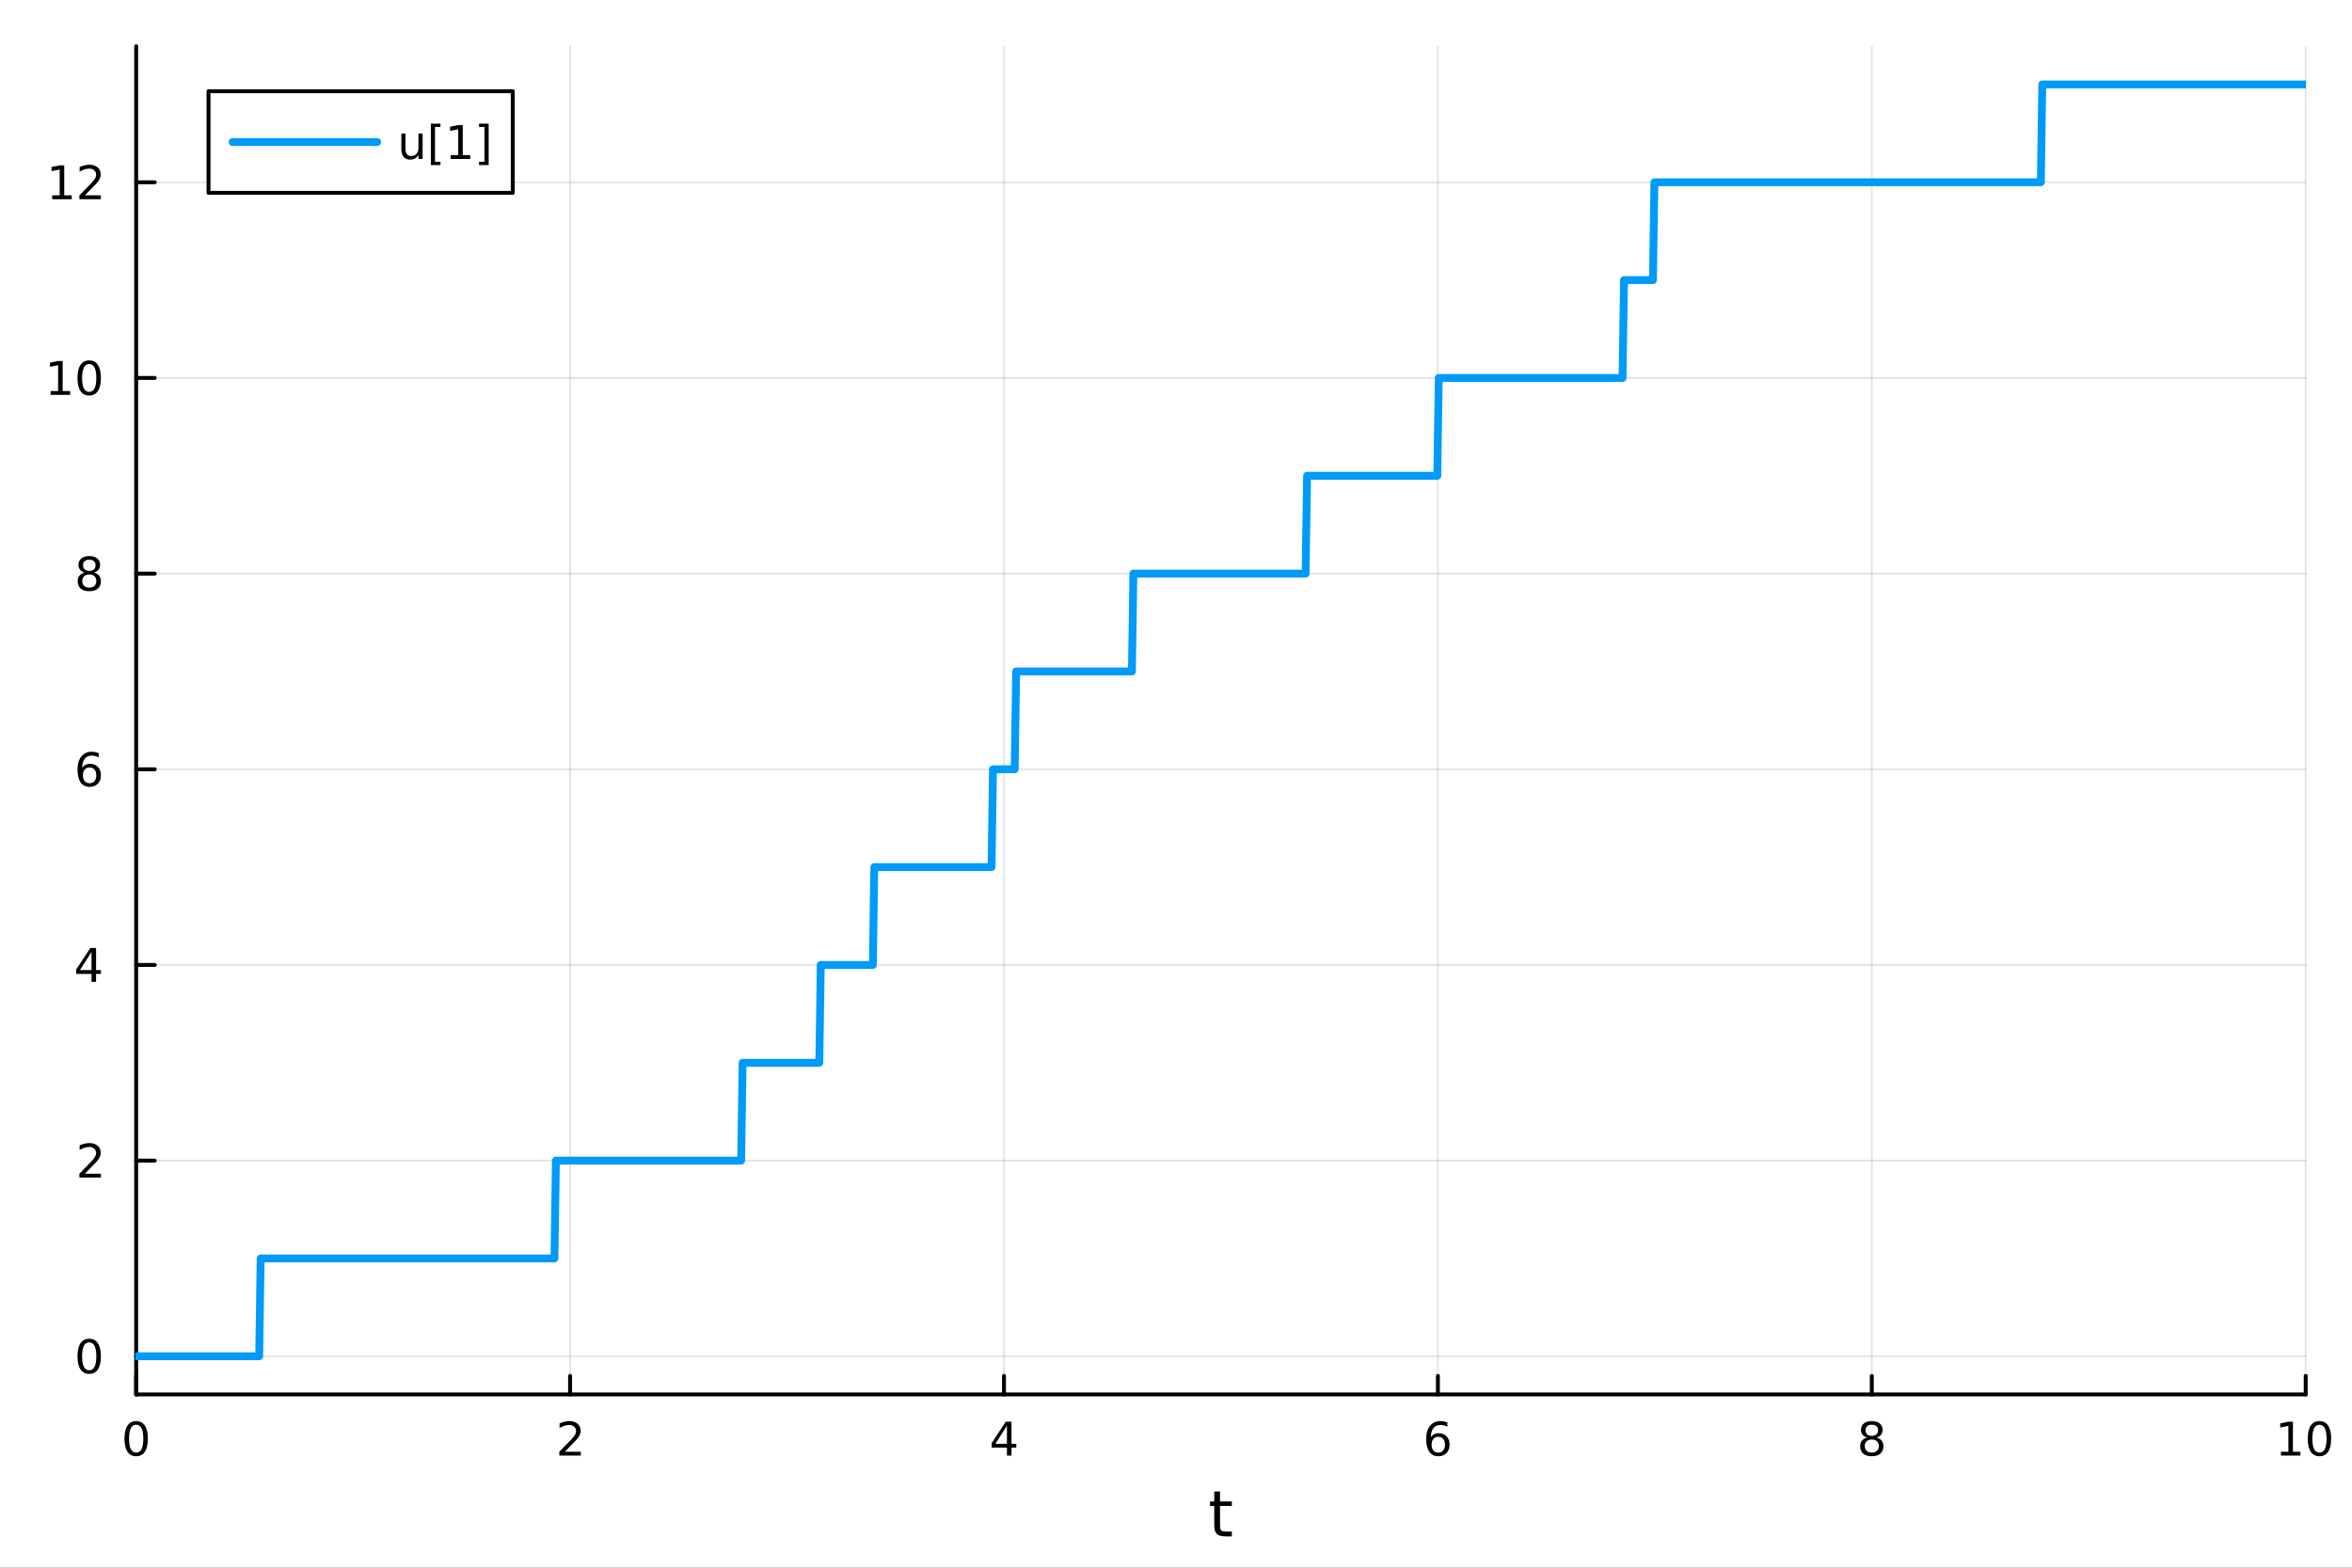 <?xml version="1.0" encoding="utf-8"?>
<svg xmlns="http://www.w3.org/2000/svg" xmlns:xlink="http://www.w3.org/1999/xlink" width="600" height="400" viewBox="0 0 2400 1600">
<rect x="0" y="0" width="2400" height="1600" fill="#333333" stroke="none"/>
<defs>
  <clipPath id="clip550">
    <rect x="0" y="0" width="2400" height="1600"/>
  </clipPath>
</defs>
<path clip-path="url(#clip550)" d="M0 1600 L2400 1600 L2400 0 L0 0  Z" fill="#ffffff" fill-rule="evenodd" fill-opacity="1"/>
<defs>
  <clipPath id="clip551">
    <rect x="480" y="0" width="1681" height="1600"/>
  </clipPath>
</defs>
<path clip-path="url(#clip550)" d="M138.959 1423.18 L2352.76 1423.18 L2352.76 47.244 L138.959 47.244  Z" fill="#ffffff" fill-rule="evenodd" fill-opacity="1"/>
<defs>
  <clipPath id="clip552">
    <rect x="138" y="47" width="2215" height="1377"/>
  </clipPath>
</defs>
<polyline clip-path="url(#clip552)" style="stroke:#000000; stroke-linecap:round; stroke-linejoin:round; stroke-width:2; stroke-opacity:0.1; fill:none" points="138.959,1423.18 138.959,47.244 "/>
<polyline clip-path="url(#clip552)" style="stroke:#000000; stroke-linecap:round; stroke-linejoin:round; stroke-width:2; stroke-opacity:0.1; fill:none" points="581.719,1423.18 581.719,47.244 "/>
<polyline clip-path="url(#clip552)" style="stroke:#000000; stroke-linecap:round; stroke-linejoin:round; stroke-width:2; stroke-opacity:0.1; fill:none" points="1024.48,1423.18 1024.48,47.244 "/>
<polyline clip-path="url(#clip552)" style="stroke:#000000; stroke-linecap:round; stroke-linejoin:round; stroke-width:2; stroke-opacity:0.1; fill:none" points="1467.24,1423.18 1467.24,47.244 "/>
<polyline clip-path="url(#clip552)" style="stroke:#000000; stroke-linecap:round; stroke-linejoin:round; stroke-width:2; stroke-opacity:0.1; fill:none" points="1910,1423.18 1910,47.244 "/>
<polyline clip-path="url(#clip552)" style="stroke:#000000; stroke-linecap:round; stroke-linejoin:round; stroke-width:2; stroke-opacity:0.1; fill:none" points="2352.76,1423.18 2352.76,47.244 "/>
<polyline clip-path="url(#clip552)" style="stroke:#000000; stroke-linecap:round; stroke-linejoin:round; stroke-width:2; stroke-opacity:0.1; fill:none" points="138.959,1384.24 2352.76,1384.24 "/>
<polyline clip-path="url(#clip552)" style="stroke:#000000; stroke-linecap:round; stroke-linejoin:round; stroke-width:2; stroke-opacity:0.1; fill:none" points="138.959,1184.54 2352.76,1184.54 "/>
<polyline clip-path="url(#clip552)" style="stroke:#000000; stroke-linecap:round; stroke-linejoin:round; stroke-width:2; stroke-opacity:0.1; fill:none" points="138.959,984.837 2352.76,984.837 "/>
<polyline clip-path="url(#clip552)" style="stroke:#000000; stroke-linecap:round; stroke-linejoin:round; stroke-width:2; stroke-opacity:0.1; fill:none" points="138.959,785.137 2352.76,785.137 "/>
<polyline clip-path="url(#clip552)" style="stroke:#000000; stroke-linecap:round; stroke-linejoin:round; stroke-width:2; stroke-opacity:0.1; fill:none" points="138.959,585.437 2352.76,585.437 "/>
<polyline clip-path="url(#clip552)" style="stroke:#000000; stroke-linecap:round; stroke-linejoin:round; stroke-width:2; stroke-opacity:0.1; fill:none" points="138.959,385.736 2352.76,385.736 "/>
<polyline clip-path="url(#clip552)" style="stroke:#000000; stroke-linecap:round; stroke-linejoin:round; stroke-width:2; stroke-opacity:0.1; fill:none" points="138.959,186.036 2352.76,186.036 "/>
<polyline clip-path="url(#clip550)" style="stroke:#000000; stroke-linecap:round; stroke-linejoin:round; stroke-width:4; stroke-opacity:1; fill:none" points="138.959,1423.18 2352.76,1423.18 "/>
<polyline clip-path="url(#clip550)" style="stroke:#000000; stroke-linecap:round; stroke-linejoin:round; stroke-width:4; stroke-opacity:1; fill:none" points="138.959,1423.18 138.959,1404.28 "/>
<polyline clip-path="url(#clip550)" style="stroke:#000000; stroke-linecap:round; stroke-linejoin:round; stroke-width:4; stroke-opacity:1; fill:none" points="581.719,1423.18 581.719,1404.28 "/>
<polyline clip-path="url(#clip550)" style="stroke:#000000; stroke-linecap:round; stroke-linejoin:round; stroke-width:4; stroke-opacity:1; fill:none" points="1024.48,1423.18 1024.48,1404.28 "/>
<polyline clip-path="url(#clip550)" style="stroke:#000000; stroke-linecap:round; stroke-linejoin:round; stroke-width:4; stroke-opacity:1; fill:none" points="1467.24,1423.18 1467.24,1404.28 "/>
<polyline clip-path="url(#clip550)" style="stroke:#000000; stroke-linecap:round; stroke-linejoin:round; stroke-width:4; stroke-opacity:1; fill:none" points="1910,1423.18 1910,1404.28 "/>
<polyline clip-path="url(#clip550)" style="stroke:#000000; stroke-linecap:round; stroke-linejoin:round; stroke-width:4; stroke-opacity:1; fill:none" points="2352.76,1423.18 2352.76,1404.28 "/>
<path clip-path="url(#clip550)" d="M138.959 1454.1 Q135.348 1454.1 133.52 1457.66 Q131.714 1461.2 131.714 1468.33 Q131.714 1475.44 133.52 1479.01 Q135.348 1482.55 138.959 1482.55 Q142.594 1482.55 144.399 1479.01 Q146.228 1475.44 146.228 1468.33 Q146.228 1461.2 144.399 1457.66 Q142.594 1454.1 138.959 1454.1 M138.959 1450.39 Q144.77 1450.39 147.825 1455 Q150.904 1459.58 150.904 1468.33 Q150.904 1477.06 147.825 1481.67 Q144.77 1486.25 138.959 1486.25 Q133.149 1486.25 130.071 1481.67 Q127.015 1477.06 127.015 1468.33 Q127.015 1459.58 130.071 1455 Q133.149 1450.39 138.959 1450.39 Z" fill="#000000" fill-rule="nonzero" fill-opacity="1" /><path clip-path="url(#clip550)" d="M576.372 1481.64 L592.691 1481.64 L592.691 1485.58 L570.747 1485.58 L570.747 1481.64 Q573.409 1478.89 577.992 1474.26 Q582.598 1469.61 583.779 1468.27 Q586.024 1465.74 586.904 1464.01 Q587.807 1462.25 587.807 1460.56 Q587.807 1457.8 585.862 1456.07 Q583.941 1454.33 580.839 1454.33 Q578.64 1454.33 576.186 1455.09 Q573.756 1455.86 570.978 1457.41 L570.978 1452.69 Q573.802 1451.55 576.256 1450.97 Q578.709 1450.39 580.747 1450.39 Q586.117 1450.39 589.311 1453.08 Q592.506 1455.77 592.506 1460.26 Q592.506 1462.39 591.696 1464.31 Q590.908 1466.2 588.802 1468.8 Q588.223 1469.47 585.121 1472.69 Q582.02 1475.88 576.372 1481.64 Z" fill="#000000" fill-rule="nonzero" fill-opacity="1" /><path clip-path="url(#clip550)" d="M1027.49 1455.09 L1015.68 1473.54 L1027.49 1473.54 L1027.49 1455.09 M1026.26 1451.02 L1032.14 1451.02 L1032.14 1473.54 L1037.07 1473.54 L1037.07 1477.43 L1032.14 1477.43 L1032.14 1485.58 L1027.49 1485.58 L1027.49 1477.43 L1011.89 1477.43 L1011.89 1472.92 L1026.26 1451.02 Z" fill="#000000" fill-rule="nonzero" fill-opacity="1" /><path clip-path="url(#clip550)" d="M1467.64 1466.44 Q1464.49 1466.44 1462.64 1468.59 Q1460.81 1470.74 1460.81 1474.49 Q1460.81 1478.22 1462.64 1480.39 Q1464.49 1482.55 1467.64 1482.55 Q1470.79 1482.55 1472.62 1480.39 Q1474.47 1478.22 1474.47 1474.49 Q1474.47 1470.74 1472.62 1468.59 Q1470.79 1466.44 1467.64 1466.44 M1476.92 1451.78 L1476.92 1456.04 Q1475.17 1455.21 1473.36 1454.77 Q1471.58 1454.33 1469.82 1454.33 Q1465.19 1454.33 1462.74 1457.45 Q1460.3 1460.58 1459.96 1466.9 Q1461.32 1464.89 1463.38 1463.82 Q1465.44 1462.73 1467.92 1462.73 Q1473.13 1462.73 1476.14 1465.9 Q1479.17 1469.05 1479.17 1474.49 Q1479.17 1479.82 1476.02 1483.03 Q1472.87 1486.25 1467.64 1486.25 Q1461.65 1486.25 1458.48 1481.67 Q1455.3 1477.06 1455.3 1468.33 Q1455.3 1460.14 1459.19 1455.28 Q1463.08 1450.39 1469.63 1450.39 Q1471.39 1450.39 1473.17 1450.74 Q1474.98 1451.09 1476.92 1451.78 Z" fill="#000000" fill-rule="nonzero" fill-opacity="1" /><path clip-path="url(#clip550)" d="M1910 1469.17 Q1906.66 1469.17 1904.74 1470.95 Q1902.84 1472.73 1902.84 1475.86 Q1902.84 1478.98 1904.74 1480.77 Q1906.66 1482.55 1910 1482.55 Q1913.33 1482.55 1915.25 1480.77 Q1917.17 1478.96 1917.17 1475.86 Q1917.17 1472.73 1915.25 1470.95 Q1913.35 1469.17 1910 1469.17 M1905.32 1467.18 Q1902.31 1466.44 1900.62 1464.38 Q1898.96 1462.32 1898.96 1459.35 Q1898.96 1455.21 1901.89 1452.8 Q1904.86 1450.39 1910 1450.39 Q1915.16 1450.39 1918.1 1452.8 Q1921.04 1455.21 1921.04 1459.35 Q1921.04 1462.32 1919.35 1464.38 Q1917.68 1466.44 1914.7 1467.18 Q1918.08 1467.96 1919.95 1470.26 Q1921.85 1472.55 1921.85 1475.86 Q1921.85 1480.88 1918.77 1483.57 Q1915.71 1486.25 1910 1486.25 Q1904.28 1486.25 1901.2 1483.57 Q1898.14 1480.88 1898.14 1475.86 Q1898.14 1472.55 1900.04 1470.26 Q1901.94 1467.96 1905.32 1467.18 M1903.61 1459.79 Q1903.61 1462.48 1905.27 1463.98 Q1906.96 1465.49 1910 1465.49 Q1913.01 1465.49 1914.7 1463.98 Q1916.41 1462.48 1916.41 1459.79 Q1916.41 1457.11 1914.7 1455.6 Q1913.01 1454.1 1910 1454.1 Q1906.96 1454.1 1905.27 1455.6 Q1903.61 1457.11 1903.61 1459.79 Z" fill="#000000" fill-rule="nonzero" fill-opacity="1" /><path clip-path="url(#clip550)" d="M2327.44 1481.64 L2335.08 1481.64 L2335.08 1455.28 L2326.77 1456.95 L2326.77 1452.69 L2335.04 1451.02 L2339.71 1451.02 L2339.71 1481.64 L2347.35 1481.64 L2347.35 1485.58 L2327.44 1485.58 L2327.44 1481.64 Z" fill="#000000" fill-rule="nonzero" fill-opacity="1" /><path clip-path="url(#clip550)" d="M2366.8 1454.1 Q2363.18 1454.1 2361.36 1457.66 Q2359.55 1461.2 2359.55 1468.33 Q2359.55 1475.44 2361.36 1479.01 Q2363.18 1482.55 2366.8 1482.55 Q2370.43 1482.55 2372.23 1479.01 Q2374.06 1475.44 2374.06 1468.33 Q2374.06 1461.2 2372.23 1457.66 Q2370.43 1454.1 2366.8 1454.1 M2366.8 1450.39 Q2372.61 1450.39 2375.66 1455 Q2378.74 1459.58 2378.74 1468.33 Q2378.74 1477.06 2375.66 1481.67 Q2372.61 1486.25 2366.8 1486.25 Q2360.99 1486.25 2357.91 1481.67 Q2354.85 1477.06 2354.85 1468.33 Q2354.85 1459.58 2357.91 1455 Q2360.99 1450.39 2366.8 1450.39 Z" fill="#000000" fill-rule="nonzero" fill-opacity="1" /><path clip-path="url(#clip550)" d="M1244.92 1522.27 L1244.92 1532.4 L1256.98 1532.4 L1256.98 1536.95 L1244.92 1536.95 L1244.92 1556.3 Q1244.92 1560.66 1246.1 1561.9 Q1247.31 1563.14 1250.97 1563.14 L1256.98 1563.14 L1256.98 1568.04 L1250.97 1568.04 Q1244.19 1568.04 1241.61 1565.53 Q1239.03 1562.98 1239.03 1556.3 L1239.03 1536.95 L1234.73 1536.95 L1234.73 1532.4 L1239.03 1532.4 L1239.03 1522.27 L1244.92 1522.27 Z" fill="#000000" fill-rule="nonzero" fill-opacity="1" /><polyline clip-path="url(#clip550)" style="stroke:#000000; stroke-linecap:round; stroke-linejoin:round; stroke-width:4; stroke-opacity:1; fill:none" points="138.959,1423.18 138.959,47.244 "/>
<polyline clip-path="url(#clip550)" style="stroke:#000000; stroke-linecap:round; stroke-linejoin:round; stroke-width:4; stroke-opacity:1; fill:none" points="138.959,1384.24 157.857,1384.24 "/>
<polyline clip-path="url(#clip550)" style="stroke:#000000; stroke-linecap:round; stroke-linejoin:round; stroke-width:4; stroke-opacity:1; fill:none" points="138.959,1184.54 157.857,1184.54 "/>
<polyline clip-path="url(#clip550)" style="stroke:#000000; stroke-linecap:round; stroke-linejoin:round; stroke-width:4; stroke-opacity:1; fill:none" points="138.959,984.837 157.857,984.837 "/>
<polyline clip-path="url(#clip550)" style="stroke:#000000; stroke-linecap:round; stroke-linejoin:round; stroke-width:4; stroke-opacity:1; fill:none" points="138.959,785.137 157.857,785.137 "/>
<polyline clip-path="url(#clip550)" style="stroke:#000000; stroke-linecap:round; stroke-linejoin:round; stroke-width:4; stroke-opacity:1; fill:none" points="138.959,585.437 157.857,585.437 "/>
<polyline clip-path="url(#clip550)" style="stroke:#000000; stroke-linecap:round; stroke-linejoin:round; stroke-width:4; stroke-opacity:1; fill:none" points="138.959,385.736 157.857,385.736 "/>
<polyline clip-path="url(#clip550)" style="stroke:#000000; stroke-linecap:round; stroke-linejoin:round; stroke-width:4; stroke-opacity:1; fill:none" points="138.959,186.036 157.857,186.036 "/>
<path clip-path="url(#clip550)" d="M91.015 1370.04 Q87.404 1370.04 85.575 1373.6 Q83.77 1377.14 83.77 1384.27 Q83.77 1391.38 85.575 1394.94 Q87.404 1398.49 91.015 1398.49 Q94.649 1398.49 96.455 1394.94 Q98.284 1391.38 98.284 1384.27 Q98.284 1377.14 96.455 1373.6 Q94.649 1370.04 91.015 1370.04 M91.015 1366.33 Q96.825 1366.33 99.881 1370.94 Q102.959 1375.52 102.959 1384.27 Q102.959 1393 99.881 1397.61 Q96.825 1402.19 91.015 1402.19 Q85.205 1402.19 82.126 1397.61 Q79.071 1393 79.071 1384.27 Q79.071 1375.52 82.126 1370.94 Q85.205 1366.33 91.015 1366.33 Z" fill="#000000" fill-rule="nonzero" fill-opacity="1" /><path clip-path="url(#clip550)" d="M86.64 1197.88 L102.959 1197.88 L102.959 1201.82 L81.015 1201.82 L81.015 1197.88 Q83.677 1195.13 88.26 1190.5 Q92.867 1185.85 94.047 1184.5 Q96.293 1181.98 97.172 1180.24 Q98.075 1178.48 98.075 1176.79 Q98.075 1174.04 96.131 1172.3 Q94.21 1170.57 91.108 1170.57 Q88.909 1170.57 86.455 1171.33 Q84.024 1172.1 81.247 1173.65 L81.247 1168.92 Q84.071 1167.79 86.524 1167.21 Q88.978 1166.63 91.015 1166.63 Q96.385 1166.63 99.58 1169.32 Q102.774 1172 102.774 1176.49 Q102.774 1178.62 101.964 1180.54 Q101.177 1182.44 99.071 1185.04 Q98.492 1185.71 95.39 1188.92 Q92.288 1192.12 86.64 1197.88 Z" fill="#000000" fill-rule="nonzero" fill-opacity="1" /><path clip-path="url(#clip550)" d="M93.376 971.632 L81.571 990.08 L93.376 990.08 L93.376 971.632 M92.149 967.557 L98.029 967.557 L98.029 990.08 L102.959 990.08 L102.959 993.969 L98.029 993.969 L98.029 1002.12 L93.376 1002.12 L93.376 993.969 L77.774 993.969 L77.774 989.455 L92.149 967.557 Z" fill="#000000" fill-rule="nonzero" fill-opacity="1" /><path clip-path="url(#clip550)" d="M91.432 783.274 Q88.284 783.274 86.432 785.426 Q84.603 787.579 84.603 791.329 Q84.603 795.056 86.432 797.232 Q88.284 799.385 91.432 799.385 Q94.58 799.385 96.409 797.232 Q98.26 795.056 98.26 791.329 Q98.26 787.579 96.409 785.426 Q94.58 783.274 91.432 783.274 M100.714 768.621 L100.714 772.88 Q98.955 772.047 97.149 771.607 Q95.367 771.167 93.608 771.167 Q88.978 771.167 86.524 774.292 Q84.094 777.417 83.747 783.737 Q85.112 781.723 87.172 780.658 Q89.233 779.57 91.71 779.57 Q96.918 779.57 99.927 782.741 Q102.959 785.889 102.959 791.329 Q102.959 796.653 99.811 799.871 Q96.663 803.088 91.432 803.088 Q85.436 803.088 82.265 798.505 Q79.094 793.899 79.094 785.172 Q79.094 776.977 82.983 772.116 Q86.872 767.232 93.422 767.232 Q95.182 767.232 96.964 767.579 Q98.77 767.927 100.714 768.621 Z" fill="#000000" fill-rule="nonzero" fill-opacity="1" /><path clip-path="url(#clip550)" d="M91.108 586.305 Q87.774 586.305 85.853 588.087 Q83.955 589.87 83.955 592.994 Q83.955 596.119 85.853 597.902 Q87.774 599.684 91.108 599.684 Q94.441 599.684 96.362 597.902 Q98.284 596.096 98.284 592.994 Q98.284 589.87 96.362 588.087 Q94.464 586.305 91.108 586.305 M86.432 584.314 Q83.422 583.573 81.733 581.513 Q80.066 579.453 80.066 576.49 Q80.066 572.346 83.006 569.939 Q85.969 567.532 91.108 567.532 Q96.27 567.532 99.21 569.939 Q102.149 572.346 102.149 576.49 Q102.149 579.453 100.459 581.513 Q98.793 583.573 95.807 584.314 Q99.186 585.101 101.061 587.393 Q102.959 589.684 102.959 592.994 Q102.959 598.018 99.881 600.703 Q96.825 603.388 91.108 603.388 Q85.39 603.388 82.311 600.703 Q79.256 598.018 79.256 592.994 Q79.256 589.684 81.154 587.393 Q83.052 585.101 86.432 584.314 M84.719 576.93 Q84.719 579.615 86.385 581.12 Q88.075 582.624 91.108 582.624 Q94.117 582.624 95.807 581.12 Q97.52 579.615 97.52 576.93 Q97.52 574.245 95.807 572.74 Q94.117 571.235 91.108 571.235 Q88.075 571.235 86.385 572.74 Q84.719 574.245 84.719 576.93 Z" fill="#000000" fill-rule="nonzero" fill-opacity="1" /><path clip-path="url(#clip550)" d="M51.663 399.081 L59.302 399.081 L59.302 372.716 L50.992 374.382 L50.992 370.123 L59.256 368.456 L63.932 368.456 L63.932 399.081 L71.571 399.081 L71.571 403.016 L51.663 403.016 L51.663 399.081 Z" fill="#000000" fill-rule="nonzero" fill-opacity="1" /><path clip-path="url(#clip550)" d="M91.015 371.535 Q87.404 371.535 85.575 375.1 Q83.77 378.641 83.77 385.771 Q83.77 392.877 85.575 396.442 Q87.404 399.984 91.015 399.984 Q94.649 399.984 96.455 396.442 Q98.284 392.877 98.284 385.771 Q98.284 378.641 96.455 375.1 Q94.649 371.535 91.015 371.535 M91.015 367.831 Q96.825 367.831 99.881 372.438 Q102.959 377.021 102.959 385.771 Q102.959 394.498 99.881 399.104 Q96.825 403.688 91.015 403.688 Q85.205 403.688 82.126 399.104 Q79.071 394.498 79.071 385.771 Q79.071 377.021 82.126 372.438 Q85.205 367.831 91.015 367.831 Z" fill="#000000" fill-rule="nonzero" fill-opacity="1" /><path clip-path="url(#clip550)" d="M53.261 199.381 L60.9 199.381 L60.9 173.015 L52.589 174.682 L52.589 170.423 L60.853 168.756 L65.529 168.756 L65.529 199.381 L73.168 199.381 L73.168 203.316 L53.261 203.316 L53.261 199.381 Z" fill="#000000" fill-rule="nonzero" fill-opacity="1" /><path clip-path="url(#clip550)" d="M86.64 199.381 L102.959 199.381 L102.959 203.316 L81.015 203.316 L81.015 199.381 Q83.677 196.626 88.26 191.996 Q92.867 187.344 94.047 186.001 Q96.293 183.478 97.172 181.742 Q98.075 179.983 98.075 178.293 Q98.075 175.538 96.131 173.802 Q94.21 172.066 91.108 172.066 Q88.909 172.066 86.455 172.83 Q84.024 173.594 81.247 175.145 L81.247 170.423 Q84.071 169.288 86.524 168.71 Q88.978 168.131 91.015 168.131 Q96.385 168.131 99.58 170.816 Q102.774 173.501 102.774 177.992 Q102.774 180.122 101.964 182.043 Q101.177 183.941 99.071 186.534 Q98.492 187.205 95.39 190.422 Q92.288 193.617 86.64 199.381 Z" fill="#000000" fill-rule="nonzero" fill-opacity="1" /><polyline clip-path="url(#clip552)" style="stroke:#009af9; stroke-linecap:round; stroke-linejoin:round; stroke-width:8; stroke-opacity:1; fill:none" points="138.959,1384.24 140.436,1384.24 141.913,1384.24 143.39,1384.24 144.867,1384.24 146.344,1384.24 147.821,1384.24 149.297,1384.24 150.774,1384.24 152.251,1384.24 153.728,1384.24 155.205,1384.24 156.682,1384.24 158.158,1384.24 159.635,1384.24 161.112,1384.24 162.589,1384.24 164.066,1384.24 165.543,1384.24 167.02,1384.24 168.496,1384.24 169.973,1384.24 171.45,1384.24 172.927,1384.24 174.404,1384.24 175.881,1384.24 177.358,1384.24 178.834,1384.24 180.311,1384.24 181.788,1384.24 183.265,1384.24 184.742,1384.24 186.219,1384.24 187.695,1384.24 189.172,1384.24 190.649,1384.24 192.126,1384.24 193.603,1384.24 195.08,1384.24 196.557,1384.24 198.033,1384.24 199.51,1384.24 200.987,1384.24 202.464,1384.24 203.941,1384.24 205.418,1384.24 206.894,1384.24 208.371,1384.24 209.848,1384.24 211.325,1384.24 212.802,1384.24 214.279,1384.24 215.756,1384.24 217.232,1384.24 218.709,1384.24 220.186,1384.24 221.663,1384.24 223.14,1384.24 224.617,1384.24 226.094,1384.24 227.57,1384.24 229.047,1384.24 230.524,1384.24 232.001,1384.24 233.478,1384.24 234.955,1384.24 236.431,1384.24 237.908,1384.24 239.385,1384.24 240.862,1384.24 242.339,1384.24 243.816,1384.24 245.293,1384.24 246.769,1384.24 248.246,1384.24 249.723,1384.24 251.2,1384.24 252.677,1384.24 254.154,1384.24 255.631,1384.24 257.107,1384.24 258.584,1384.24 260.061,1384.24 261.538,1384.24 263.015,1384.24 264.492,1384.24 265.968,1284.39 267.445,1284.39 268.922,1284.39 270.399,1284.39 271.876,1284.39 273.353,1284.39 274.83,1284.39 276.306,1284.39 277.783,1284.39 279.26,1284.39 280.737,1284.39 282.214,1284.39 283.691,1284.39 285.167,1284.39 286.644,1284.39 288.121,1284.39 289.598,1284.39 291.075,1284.39 292.552,1284.39 294.029,1284.39 295.505,1284.39 296.982,1284.39 298.459,1284.39 299.936,1284.39 301.413,1284.39 302.89,1284.39 304.367,1284.39 305.843,1284.39 307.32,1284.39 308.797,1284.39 310.274,1284.39 311.751,1284.39 313.228,1284.39 314.704,1284.39 316.181,1284.39 317.658,1284.39 319.135,1284.39 320.612,1284.39 322.089,1284.39 323.566,1284.39 325.042,1284.39 326.519,1284.39 327.996,1284.39 329.473,1284.39 330.95,1284.39 332.427,1284.39 333.903,1284.39 335.38,1284.39 336.857,1284.39 338.334,1284.39 339.811,1284.39 341.288,1284.39 342.765,1284.39 344.241,1284.39 345.718,1284.39 347.195,1284.39 348.672,1284.39 350.149,1284.39 351.626,1284.39 353.103,1284.39 354.579,1284.39 356.056,1284.39 357.533,1284.39 359.01,1284.39 360.487,1284.39 361.964,1284.39 363.44,1284.39 364.917,1284.39 366.394,1284.39 367.871,1284.39 369.348,1284.39 370.825,1284.39 372.302,1284.39 373.778,1284.39 375.255,1284.39 376.732,1284.39 378.209,1284.39 379.686,1284.39 381.163,1284.39 382.64,1284.39 384.116,1284.39 385.593,1284.39 387.07,1284.39 388.547,1284.39 390.024,1284.39 391.501,1284.39 392.977,1284.39 394.454,1284.39 395.931,1284.39 397.408,1284.39 398.885,1284.39 400.362,1284.39 401.839,1284.39 403.315,1284.39 404.792,1284.39 406.269,1284.39 407.746,1284.39 409.223,1284.39 410.7,1284.39 412.176,1284.39 413.653,1284.39 415.13,1284.39 416.607,1284.39 418.084,1284.39 419.561,1284.39 421.038,1284.39 422.514,1284.39 423.991,1284.39 425.468,1284.39 426.945,1284.39 428.422,1284.39 429.899,1284.39 431.376,1284.39 432.852,1284.39 434.329,1284.39 435.806,1284.39 437.283,1284.39 438.76,1284.39 440.237,1284.39 441.713,1284.39 443.19,1284.39 444.667,1284.39 446.144,1284.39 447.621,1284.39 449.098,1284.39 450.575,1284.39 452.051,1284.39 453.528,1284.39 455.005,1284.39 456.482,1284.39 457.959,1284.39 459.436,1284.39 460.912,1284.39 462.389,1284.39 463.866,1284.39 465.343,1284.39 466.82,1284.39 468.297,1284.39 469.774,1284.39 471.25,1284.39 472.727,1284.39 474.204,1284.39 475.681,1284.39 477.158,1284.39 478.635,1284.39 480.112,1284.39 481.588,1284.39 483.065,1284.39 484.542,1284.39 486.019,1284.39 487.496,1284.39 488.973,1284.39 490.449,1284.39 491.926,1284.39 493.403,1284.39 494.88,1284.39 496.357,1284.39 497.834,1284.39 499.311,1284.39 500.787,1284.39 502.264,1284.39 503.741,1284.39 505.218,1284.39 506.695,1284.39 508.172,1284.39 509.649,1284.39 511.125,1284.39 512.602,1284.39 514.079,1284.39 515.556,1284.39 517.033,1284.39 518.51,1284.39 519.986,1284.39 521.463,1284.39 522.94,1284.39 524.417,1284.39 525.894,1284.39 527.371,1284.39 528.848,1284.39 530.324,1284.39 531.801,1284.39 533.278,1284.39 534.755,1284.39 536.232,1284.39 537.709,1284.39 539.185,1284.39 540.662,1284.39 542.139,1284.39 543.616,1284.39 545.093,1284.39 546.57,1284.39 548.047,1284.39 549.523,1284.39 551,1284.39 552.477,1284.39 553.954,1284.39 555.431,1284.39 556.908,1284.39 558.385,1284.39 559.861,1284.39 561.338,1284.39 562.815,1284.39 564.292,1284.39 565.769,1284.39 567.246,1184.54 568.722,1184.54 570.199,1184.54 571.676,1184.54 573.153,1184.54 574.63,1184.54 576.107,1184.54 577.584,1184.54 579.06,1184.54 580.537,1184.54 582.014,1184.54 583.491,1184.54 584.968,1184.54 586.445,1184.54 587.921,1184.54 589.398,1184.54 590.875,1184.54 592.352,1184.54 593.829,1184.54 595.306,1184.54 596.783,1184.54 598.259,1184.54 599.736,1184.54 601.213,1184.54 602.69,1184.54 604.167,1184.54 605.644,1184.54 607.121,1184.54 608.597,1184.54 610.074,1184.54 611.551,1184.54 613.028,1184.54 614.505,1184.54 615.982,1184.54 617.458,1184.54 618.935,1184.54 620.412,1184.54 621.889,1184.54 623.366,1184.54 624.843,1184.54 626.32,1184.54 627.796,1184.54 629.273,1184.54 630.75,1184.54 632.227,1184.54 633.704,1184.54 635.181,1184.54 636.658,1184.54 638.134,1184.54 639.611,1184.54 641.088,1184.54 642.565,1184.54 644.042,1184.54 645.519,1184.54 646.995,1184.54 648.472,1184.54 649.949,1184.54 651.426,1184.54 652.903,1184.54 654.38,1184.54 655.857,1184.54 657.333,1184.54 658.81,1184.54 660.287,1184.54 661.764,1184.54 663.241,1184.54 664.718,1184.54 666.194,1184.54 667.671,1184.54 669.148,1184.54 670.625,1184.54 672.102,1184.54 673.579,1184.54 675.056,1184.54 676.532,1184.54 678.009,1184.54 679.486,1184.54 680.963,1184.54 682.44,1184.54 683.917,1184.54 685.394,1184.54 686.87,1184.54 688.347,1184.54 689.824,1184.54 691.301,1184.54 692.778,1184.54 694.255,1184.54 695.731,1184.54 697.208,1184.54 698.685,1184.54 700.162,1184.54 701.639,1184.54 703.116,1184.54 704.593,1184.54 706.069,1184.54 707.546,1184.54 709.023,1184.54 710.5,1184.54 711.977,1184.54 713.454,1184.54 714.931,1184.54 716.407,1184.54 717.884,1184.54 719.361,1184.54 720.838,1184.54 722.315,1184.54 723.792,1184.54 725.268,1184.54 726.745,1184.54 728.222,1184.54 729.699,1184.54 731.176,1184.54 732.653,1184.54 734.13,1184.54 735.606,1184.54 737.083,1184.54 738.56,1184.54 740.037,1184.54 741.514,1184.54 742.991,1184.54 744.467,1184.54 745.944,1184.54 747.421,1184.54 748.898,1184.54 750.375,1184.54 751.852,1184.54 753.329,1184.54 754.805,1184.54 756.282,1184.54 757.759,1084.69 759.236,1084.69 760.713,1084.69 762.19,1084.69 763.667,1084.69 765.143,1084.69 766.62,1084.69 768.097,1084.69 769.574,1084.69 771.051,1084.69 772.528,1084.69 774.004,1084.69 775.481,1084.69 776.958,1084.69 778.435,1084.69 779.912,1084.69 781.389,1084.69 782.866,1084.69 784.342,1084.69 785.819,1084.69 787.296,1084.69 788.773,1084.69 790.25,1084.69 791.727,1084.69 793.203,1084.69 794.68,1084.69 796.157,1084.69 797.634,1084.69 799.111,1084.69 800.588,1084.69 802.065,1084.69 803.541,1084.69 805.018,1084.69 806.495,1084.69 807.972,1084.69 809.449,1084.69 810.926,1084.69 812.403,1084.69 813.879,1084.69 815.356,1084.69 816.833,1084.69 818.31,1084.69 819.787,1084.69 821.264,1084.69 822.74,1084.69 824.217,1084.69 825.694,1084.69 827.171,1084.69 828.648,1084.69 830.125,1084.69 831.602,1084.69 833.078,1084.69 834.555,1084.69 836.032,1084.69 837.509,984.837 838.986,984.837 840.463,984.837 841.94,984.837 843.416,984.837 844.893,984.837 846.37,984.837 847.847,984.837 849.324,984.837 850.801,984.837 852.277,984.837 853.754,984.837 855.231,984.837 856.708,984.837 858.185,984.837 859.662,984.837 861.139,984.837 862.615,984.837 864.092,984.837 865.569,984.837 867.046,984.837 868.523,984.837 870,984.837 871.476,984.837 872.953,984.837 874.43,984.837 875.907,984.837 877.384,984.837 878.861,984.837 880.338,984.837 881.814,984.837 883.291,984.837 884.768,984.837 886.245,984.837 887.722,984.837 889.199,984.837 890.676,984.837 892.152,884.987 893.629,884.987 895.106,884.987 896.583,884.987 898.06,884.987 899.537,884.987 901.013,884.987 902.49,884.987 903.967,884.987 905.444,884.987 906.921,884.987 908.398,884.987 909.875,884.987 911.351,884.987 912.828,884.987 914.305,884.987 915.782,884.987 917.259,884.987 918.736,884.987 920.212,884.987 921.689,884.987 923.166,884.987 924.643,884.987 926.12,884.987 927.597,884.987 929.074,884.987 930.55,884.987 932.027,884.987 933.504,884.987 934.981,884.987 936.458,884.987 937.935,884.987 939.412,884.987 940.888,884.987 942.365,884.987 943.842,884.987 945.319,884.987 946.796,884.987 948.273,884.987 949.749,884.987 951.226,884.987 952.703,884.987 954.18,884.987 955.657,884.987 957.134,884.987 958.611,884.987 960.087,884.987 961.564,884.987 963.041,884.987 964.518,884.987 965.995,884.987 967.472,884.987 968.949,884.987 970.425,884.987 971.902,884.987 973.379,884.987 974.856,884.987 976.333,884.987 977.81,884.987 979.286,884.987 980.763,884.987 982.24,884.987 983.717,884.987 985.194,884.987 986.671,884.987 988.148,884.987 989.624,884.987 991.101,884.987 992.578,884.987 994.055,884.987 995.532,884.987 997.009,884.987 998.485,884.987 999.962,884.987 1001.44,884.987 1002.92,884.987 1004.39,884.987 1005.87,884.987 1007.35,884.987 1008.82,884.987 1010.3,884.987 1011.78,884.987 1013.25,785.137 1014.73,785.137 1016.21,785.137 1017.68,785.137 1019.16,785.137 1020.64,785.137 1022.12,785.137 1023.59,785.137 1025.07,785.137 1026.55,785.137 1028.02,785.137 1029.5,785.137 1030.98,785.137 1032.45,785.137 1033.93,785.137 1035.41,785.137 1036.88,685.287 1038.36,685.287 1039.84,685.287 1041.31,685.287 1042.79,685.287 1044.27,685.287 1045.74,685.287 1047.22,685.287 1048.7,685.287 1050.18,685.287 1051.65,685.287 1053.13,685.287 1054.61,685.287 1056.08,685.287 1057.56,685.287 1059.04,685.287 1060.51,685.287 1061.99,685.287 1063.47,685.287 1064.94,685.287 1066.42,685.287 1067.9,685.287 1069.37,685.287 1070.85,685.287 1072.33,685.287 1073.8,685.287 1075.28,685.287 1076.76,685.287 1078.24,685.287 1079.71,685.287 1081.19,685.287 1082.67,685.287 1084.14,685.287 1085.62,685.287 1087.1,685.287 1088.57,685.287 1090.05,685.287 1091.53,685.287 1093,685.287 1094.48,685.287 1095.96,685.287 1097.43,685.287 1098.91,685.287 1100.39,685.287 1101.86,685.287 1103.34,685.287 1104.82,685.287 1106.3,685.287 1107.77,685.287 1109.25,685.287 1110.73,685.287 1112.2,685.287 1113.68,685.287 1115.16,685.287 1116.63,685.287 1118.11,685.287 1119.59,685.287 1121.06,685.287 1122.54,685.287 1124.02,685.287 1125.49,685.287 1126.97,685.287 1128.45,685.287 1129.93,685.287 1131.4,685.287 1132.88,685.287 1134.36,685.287 1135.83,685.287 1137.31,685.287 1138.79,685.287 1140.26,685.287 1141.74,685.287 1143.22,685.287 1144.69,685.287 1146.17,685.287 1147.65,685.287 1149.12,685.287 1150.6,685.287 1152.08,685.287 1153.55,685.287 1155.03,685.287 1156.51,585.437 1157.99,585.437 1159.46,585.437 1160.94,585.437 1162.42,585.437 1163.89,585.437 1165.37,585.437 1166.85,585.437 1168.32,585.437 1169.8,585.437 1171.28,585.437 1172.75,585.437 1174.23,585.437 1175.71,585.437 1177.18,585.437 1178.66,585.437 1180.14,585.437 1181.61,585.437 1183.09,585.437 1184.57,585.437 1186.05,585.437 1187.52,585.437 1189,585.437 1190.48,585.437 1191.95,585.437 1193.43,585.437 1194.91,585.437 1196.38,585.437 1197.86,585.437 1199.34,585.437 1200.81,585.437 1202.29,585.437 1203.77,585.437 1205.24,585.437 1206.72,585.437 1208.2,585.437 1209.67,585.437 1211.15,585.437 1212.63,585.437 1214.11,585.437 1215.58,585.437 1217.06,585.437 1218.54,585.437 1220.01,585.437 1221.49,585.437 1222.97,585.437 1224.44,585.437 1225.92,585.437 1227.4,585.437 1228.87,585.437 1230.35,585.437 1231.83,585.437 1233.3,585.437 1234.78,585.437 1236.26,585.437 1237.74,585.437 1239.21,585.437 1240.69,585.437 1242.17,585.437 1243.64,585.437 1245.12,585.437 1246.6,585.437 1248.07,585.437 1249.55,585.437 1251.03,585.437 1252.5,585.437 1253.98,585.437 1255.46,585.437 1256.93,585.437 1258.41,585.437 1259.89,585.437 1261.36,585.437 1262.84,585.437 1264.32,585.437 1265.8,585.437 1267.27,585.437 1268.75,585.437 1270.23,585.437 1271.7,585.437 1273.18,585.437 1274.66,585.437 1276.13,585.437 1277.61,585.437 1279.09,585.437 1280.56,585.437 1282.04,585.437 1283.52,585.437 1284.99,585.437 1286.47,585.437 1287.95,585.437 1289.42,585.437 1290.9,585.437 1292.38,585.437 1293.86,585.437 1295.33,585.437 1296.81,585.437 1298.29,585.437 1299.76,585.437 1301.24,585.437 1302.72,585.437 1304.19,585.437 1305.67,585.437 1307.15,585.437 1308.62,585.437 1310.1,585.437 1311.58,585.437 1313.05,585.437 1314.53,585.437 1316.01,585.437 1317.48,585.437 1318.96,585.437 1320.44,585.437 1321.92,585.437 1323.39,585.437 1324.87,585.437 1326.35,585.437 1327.82,585.437 1329.3,585.437 1330.78,585.437 1332.25,585.437 1333.73,485.586 1335.21,485.586 1336.68,485.586 1338.16,485.586 1339.64,485.586 1341.11,485.586 1342.59,485.586 1344.07,485.586 1345.54,485.586 1347.02,485.586 1348.5,485.586 1349.98,485.586 1351.45,485.586 1352.93,485.586 1354.41,485.586 1355.88,485.586 1357.36,485.586 1358.84,485.586 1360.31,485.586 1361.79,485.586 1363.27,485.586 1364.74,485.586 1366.22,485.586 1367.7,485.586 1369.17,485.586 1370.65,485.586 1372.13,485.586 1373.61,485.586 1375.08,485.586 1376.56,485.586 1378.04,485.586 1379.51,485.586 1380.99,485.586 1382.47,485.586 1383.94,485.586 1385.42,485.586 1386.9,485.586 1388.37,485.586 1389.85,485.586 1391.33,485.586 1392.8,485.586 1394.28,485.586 1395.76,485.586 1397.23,485.586 1398.71,485.586 1400.19,485.586 1401.67,485.586 1403.14,485.586 1404.62,485.586 1406.1,485.586 1407.57,485.586 1409.05,485.586 1410.53,485.586 1412,485.586 1413.48,485.586 1414.96,485.586 1416.43,485.586 1417.91,485.586 1419.39,485.586 1420.86,485.586 1422.34,485.586 1423.82,485.586 1425.29,485.586 1426.77,485.586 1428.25,485.586 1429.73,485.586 1431.2,485.586 1432.68,485.586 1434.16,485.586 1435.63,485.586 1437.11,485.586 1438.59,485.586 1440.06,485.586 1441.54,485.586 1443.02,485.586 1444.49,485.586 1445.97,485.586 1447.45,485.586 1448.92,485.586 1450.4,485.586 1451.88,485.586 1453.35,485.586 1454.83,485.586 1456.31,485.586 1457.79,485.586 1459.26,485.586 1460.74,485.586 1462.22,485.586 1463.69,485.586 1465.17,485.586 1466.65,485.586 1468.12,385.736 1469.6,385.736 1471.08,385.736 1472.55,385.736 1474.03,385.736 1475.51,385.736 1476.98,385.736 1478.46,385.736 1479.94,385.736 1481.42,385.736 1482.89,385.736 1484.37,385.736 1485.85,385.736 1487.32,385.736 1488.8,385.736 1490.28,385.736 1491.75,385.736 1493.23,385.736 1494.71,385.736 1496.18,385.736 1497.66,385.736 1499.14,385.736 1500.61,385.736 1502.09,385.736 1503.57,385.736 1505.04,385.736 1506.52,385.736 1508,385.736 1509.48,385.736 1510.95,385.736 1512.43,385.736 1513.91,385.736 1515.38,385.736 1516.86,385.736 1518.34,385.736 1519.81,385.736 1521.29,385.736 1522.77,385.736 1524.24,385.736 1525.72,385.736 1527.2,385.736 1528.67,385.736 1530.15,385.736 1531.63,385.736 1533.1,385.736 1534.58,385.736 1536.06,385.736 1537.54,385.736 1539.01,385.736 1540.49,385.736 1541.97,385.736 1543.44,385.736 1544.92,385.736 1546.4,385.736 1547.87,385.736 1549.35,385.736 1550.83,385.736 1552.3,385.736 1553.78,385.736 1555.26,385.736 1556.73,385.736 1558.21,385.736 1559.69,385.736 1561.16,385.736 1562.64,385.736 1564.12,385.736 1565.6,385.736 1567.07,385.736 1568.55,385.736 1570.03,385.736 1571.5,385.736 1572.98,385.736 1574.46,385.736 1575.93,385.736 1577.41,385.736 1578.89,385.736 1580.36,385.736 1581.84,385.736 1583.32,385.736 1584.79,385.736 1586.27,385.736 1587.75,385.736 1589.23,385.736 1590.7,385.736 1592.18,385.736 1593.66,385.736 1595.13,385.736 1596.61,385.736 1598.09,385.736 1599.56,385.736 1601.04,385.736 1602.52,385.736 1603.99,385.736 1605.47,385.736 1606.95,385.736 1608.42,385.736 1609.9,385.736 1611.38,385.736 1612.85,385.736 1614.33,385.736 1615.81,385.736 1617.29,385.736 1618.76,385.736 1620.24,385.736 1621.72,385.736 1623.19,385.736 1624.67,385.736 1626.15,385.736 1627.62,385.736 1629.1,385.736 1630.58,385.736 1632.05,385.736 1633.53,385.736 1635.01,385.736 1636.48,385.736 1637.96,385.736 1639.44,385.736 1640.91,385.736 1642.39,385.736 1643.87,385.736 1645.35,385.736 1646.82,385.736 1648.3,385.736 1649.78,385.736 1651.25,385.736 1652.73,385.736 1654.21,385.736 1655.68,385.736 1657.16,285.886 1658.64,285.886 1660.11,285.886 1661.59,285.886 1663.07,285.886 1664.54,285.886 1666.02,285.886 1667.5,285.886 1668.97,285.886 1670.45,285.886 1671.93,285.886 1673.41,285.886 1674.88,285.886 1676.36,285.886 1677.84,285.886 1679.31,285.886 1680.79,285.886 1682.27,285.886 1683.74,285.886 1685.22,285.886 1686.7,285.886 1688.17,186.036 1689.65,186.036 1691.13,186.036 1692.6,186.036 1694.08,186.036 1695.56,186.036 1697.04,186.036 1698.51,186.036 1699.99,186.036 1701.47,186.036 1702.94,186.036 1704.42,186.036 1705.9,186.036 1707.37,186.036 1708.85,186.036 1710.33,186.036 1711.8,186.036 1713.28,186.036 1714.76,186.036 1716.23,186.036 1717.71,186.036 1719.19,186.036 1720.66,186.036 1722.14,186.036 1723.62,186.036 1725.1,186.036 1726.57,186.036 1728.05,186.036 1729.53,186.036 1731,186.036 1732.48,186.036 1733.96,186.036 1735.43,186.036 1736.91,186.036 1738.39,186.036 1739.86,186.036 1741.34,186.036 1742.82,186.036 1744.29,186.036 1745.77,186.036 1747.25,186.036 1748.72,186.036 1750.2,186.036 1751.68,186.036 1753.16,186.036 1754.63,186.036 1756.11,186.036 1757.59,186.036 1759.06,186.036 1760.54,186.036 1762.02,186.036 1763.49,186.036 1764.97,186.036 1766.45,186.036 1767.92,186.036 1769.4,186.036 1770.88,186.036 1772.35,186.036 1773.83,186.036 1775.31,186.036 1776.78,186.036 1778.26,186.036 1779.74,186.036 1781.22,186.036 1782.69,186.036 1784.17,186.036 1785.65,186.036 1787.12,186.036 1788.6,186.036 1790.08,186.036 1791.55,186.036 1793.03,186.036 1794.51,186.036 1795.98,186.036 1797.46,186.036 1798.94,186.036 1800.41,186.036 1801.89,186.036 1803.37,186.036 1804.84,186.036 1806.32,186.036 1807.8,186.036 1809.28,186.036 1810.75,186.036 1812.23,186.036 1813.71,186.036 1815.18,186.036 1816.66,186.036 1818.14,186.036 1819.61,186.036 1821.09,186.036 1822.57,186.036 1824.04,186.036 1825.52,186.036 1827,186.036 1828.47,186.036 1829.95,186.036 1831.43,186.036 1832.91,186.036 1834.38,186.036 1835.86,186.036 1837.34,186.036 1838.81,186.036 1840.29,186.036 1841.77,186.036 1843.24,186.036 1844.72,186.036 1846.2,186.036 1847.67,186.036 1849.15,186.036 1850.63,186.036 1852.1,186.036 1853.58,186.036 1855.06,186.036 1856.53,186.036 1858.01,186.036 1859.49,186.036 1860.97,186.036 1862.44,186.036 1863.92,186.036 1865.4,186.036 1866.87,186.036 1868.35,186.036 1869.83,186.036 1871.3,186.036 1872.78,186.036 1874.26,186.036 1875.73,186.036 1877.21,186.036 1878.69,186.036 1880.16,186.036 1881.64,186.036 1883.12,186.036 1884.59,186.036 1886.07,186.036 1887.55,186.036 1889.03,186.036 1890.5,186.036 1891.98,186.036 1893.46,186.036 1894.93,186.036 1896.41,186.036 1897.89,186.036 1899.36,186.036 1900.84,186.036 1902.32,186.036 1903.79,186.036 1905.27,186.036 1906.75,186.036 1908.22,186.036 1909.7,186.036 1911.18,186.036 1912.65,186.036 1914.13,186.036 1915.61,186.036 1917.09,186.036 1918.56,186.036 1920.04,186.036 1921.52,186.036 1922.99,186.036 1924.47,186.036 1925.95,186.036 1927.42,186.036 1928.9,186.036 1930.38,186.036 1931.85,186.036 1933.33,186.036 1934.81,186.036 1936.28,186.036 1937.76,186.036 1939.24,186.036 1940.72,186.036 1942.19,186.036 1943.67,186.036 1945.15,186.036 1946.62,186.036 1948.1,186.036 1949.58,186.036 1951.05,186.036 1952.53,186.036 1954.01,186.036 1955.48,186.036 1956.96,186.036 1958.44,186.036 1959.91,186.036 1961.39,186.036 1962.87,186.036 1964.34,186.036 1965.82,186.036 1967.3,186.036 1968.78,186.036 1970.25,186.036 1971.73,186.036 1973.21,186.036 1974.68,186.036 1976.16,186.036 1977.64,186.036 1979.11,186.036 1980.59,186.036 1982.07,186.036 1983.54,186.036 1985.02,186.036 1986.5,186.036 1987.97,186.036 1989.45,186.036 1990.93,186.036 1992.4,186.036 1993.88,186.036 1995.36,186.036 1996.84,186.036 1998.31,186.036 1999.79,186.036 2001.27,186.036 2002.74,186.036 2004.22,186.036 2005.7,186.036 2007.17,186.036 2008.65,186.036 2010.13,186.036 2011.6,186.036 2013.08,186.036 2014.56,186.036 2016.03,186.036 2017.51,186.036 2018.99,186.036 2020.46,186.036 2021.94,186.036 2023.42,186.036 2024.9,186.036 2026.37,186.036 2027.85,186.036 2029.33,186.036 2030.8,186.036 2032.28,186.036 2033.76,186.036 2035.23,186.036 2036.71,186.036 2038.19,186.036 2039.66,186.036 2041.14,186.036 2042.62,186.036 2044.09,186.036 2045.57,186.036 2047.05,186.036 2048.53,186.036 2050,186.036 2051.48,186.036 2052.96,186.036 2054.43,186.036 2055.91,186.036 2057.39,186.036 2058.86,186.036 2060.34,186.036 2061.82,186.036 2063.29,186.036 2064.77,186.036 2066.25,186.036 2067.72,186.036 2069.2,186.036 2070.68,186.036 2072.15,186.036 2073.63,186.036 2075.11,186.036 2076.59,186.036 2078.06,186.036 2079.54,186.036 2081.02,186.036 2082.49,186.036 2083.97,86.186 2085.45,86.186 2086.92,86.186 2088.4,86.186 2089.88,86.186 2091.35,86.186 2092.83,86.186 2094.31,86.186 2095.78,86.186 2097.26,86.186 2098.74,86.186 2100.21,86.186 2101.69,86.186 2103.17,86.186 2104.65,86.186 2106.12,86.186 2107.6,86.186 2109.08,86.186 2110.55,86.186 2112.03,86.186 2113.51,86.186 2114.98,86.186 2116.46,86.186 2117.94,86.186 2119.41,86.186 2120.89,86.186 2122.37,86.186 2123.84,86.186 2125.32,86.186 2126.8,86.186 2128.27,86.186 2129.75,86.186 2131.23,86.186 2132.71,86.186 2134.18,86.186 2135.66,86.186 2137.14,86.186 2138.61,86.186 2140.09,86.186 2141.57,86.186 2143.04,86.186 2144.52,86.186 2146,86.186 2147.47,86.186 2148.95,86.186 2150.43,86.186 2151.9,86.186 2153.38,86.186 2154.86,86.186 2156.34,86.186 2157.81,86.186 2159.29,86.186 2160.77,86.186 2162.24,86.186 2163.72,86.186 2165.2,86.186 2166.67,86.186 2168.15,86.186 2169.63,86.186 2171.1,86.186 2172.58,86.186 2174.06,86.186 2175.53,86.186 2177.01,86.186 2178.49,86.186 2179.96,86.186 2181.44,86.186 2182.92,86.186 2184.4,86.186 2185.87,86.186 2187.35,86.186 2188.83,86.186 2190.3,86.186 2191.78,86.186 2193.26,86.186 2194.73,86.186 2196.21,86.186 2197.69,86.186 2199.16,86.186 2200.64,86.186 2202.12,86.186 2203.59,86.186 2205.07,86.186 2206.55,86.186 2208.02,86.186 2209.5,86.186 2210.98,86.186 2212.46,86.186 2213.93,86.186 2215.41,86.186 2216.89,86.186 2218.36,86.186 2219.84,86.186 2221.32,86.186 2222.79,86.186 2224.27,86.186 2225.75,86.186 2227.22,86.186 2228.7,86.186 2230.18,86.186 2231.65,86.186 2233.13,86.186 2234.61,86.186 2236.08,86.186 2237.56,86.186 2239.04,86.186 2240.52,86.186 2241.99,86.186 2243.47,86.186 2244.95,86.186 2246.42,86.186 2247.9,86.186 2249.38,86.186 2250.85,86.186 2252.33,86.186 2253.81,86.186 2255.28,86.186 2256.76,86.186 2258.24,86.186 2259.71,86.186 2261.19,86.186 2262.67,86.186 2264.14,86.186 2265.62,86.186 2267.1,86.186 2268.58,86.186 2270.05,86.186 2271.53,86.186 2273.01,86.186 2274.48,86.186 2275.96,86.186 2277.44,86.186 2278.91,86.186 2280.39,86.186 2281.87,86.186 2283.34,86.186 2284.82,86.186 2286.3,86.186 2287.77,86.186 2289.25,86.186 2290.73,86.186 2292.21,86.186 2293.68,86.186 2295.16,86.186 2296.64,86.186 2298.11,86.186 2299.59,86.186 2301.07,86.186 2302.54,86.186 2304.02,86.186 2305.5,86.186 2306.97,86.186 2308.45,86.186 2309.93,86.186 2311.4,86.186 2312.88,86.186 2314.36,86.186 2315.83,86.186 2317.31,86.186 2318.79,86.186 2320.27,86.186 2321.74,86.186 2323.22,86.186 2324.7,86.186 2326.17,86.186 2327.65,86.186 2329.13,86.186 2330.6,86.186 2332.08,86.186 2333.56,86.186 2335.03,86.186 2336.51,86.186 2337.99,86.186 2339.46,86.186 2340.94,86.186 2342.42,86.186 2343.89,86.186 2345.37,86.186 2346.85,86.186 2348.33,86.186 2349.8,86.186 2351.28,86.186 2352.76,86.186 "/>
<path clip-path="url(#clip550)" d="M212.753 196.789 L523.229 196.789 L523.229 93.109 L212.753 93.109  Z" fill="#ffffff" fill-rule="evenodd" fill-opacity="1"/>
<polyline clip-path="url(#clip550)" style="stroke:#000000; stroke-linecap:round; stroke-linejoin:round; stroke-width:4; stroke-opacity:1; fill:none" points="212.753,196.789 523.229,196.789 523.229,93.109 212.753,93.109 212.753,196.789 "/>
<polyline clip-path="url(#clip550)" style="stroke:#009af9; stroke-linecap:round; stroke-linejoin:round; stroke-width:8; stroke-opacity:1; fill:none" points="237.35,144.949 384.937,144.949 "/>
<path clip-path="url(#clip550)" d="M409.535 151.997 L409.535 136.303 L413.794 136.303 L413.794 151.835 Q413.794 155.516 415.229 157.368 Q416.664 159.196 419.535 159.196 Q422.984 159.196 424.974 156.997 Q426.988 154.798 426.988 151.002 L426.988 136.303 L431.247 136.303 L431.247 162.229 L426.988 162.229 L426.988 158.247 Q425.437 160.608 423.377 161.766 Q421.34 162.9 418.632 162.9 Q414.164 162.9 411.849 160.122 Q409.535 157.344 409.535 151.997 M420.252 135.678 L420.252 135.678 Z" fill="#000000" fill-rule="nonzero" fill-opacity="1" /><path clip-path="url(#clip550)" d="M439.627 126.21 L449.442 126.21 L449.442 129.52 L443.886 129.52 L443.886 165.168 L449.442 165.168 L449.442 168.479 L439.627 168.479 L439.627 126.21 Z" fill="#000000" fill-rule="nonzero" fill-opacity="1" /><path clip-path="url(#clip550)" d="M459.928 158.293 L467.567 158.293 L467.567 131.928 L459.257 133.595 L459.257 129.335 L467.52 127.669 L472.196 127.669 L472.196 158.293 L479.835 158.293 L479.835 162.229 L459.928 162.229 L459.928 158.293 Z" fill="#000000" fill-rule="nonzero" fill-opacity="1" /><path clip-path="url(#clip550)" d="M498.631 126.21 L498.631 168.479 L488.817 168.479 L488.817 165.168 L494.349 165.168 L494.349 129.52 L488.817 129.52 L488.817 126.21 L498.631 126.21 Z" fill="#000000" fill-rule="nonzero" fill-opacity="1" /></svg>
